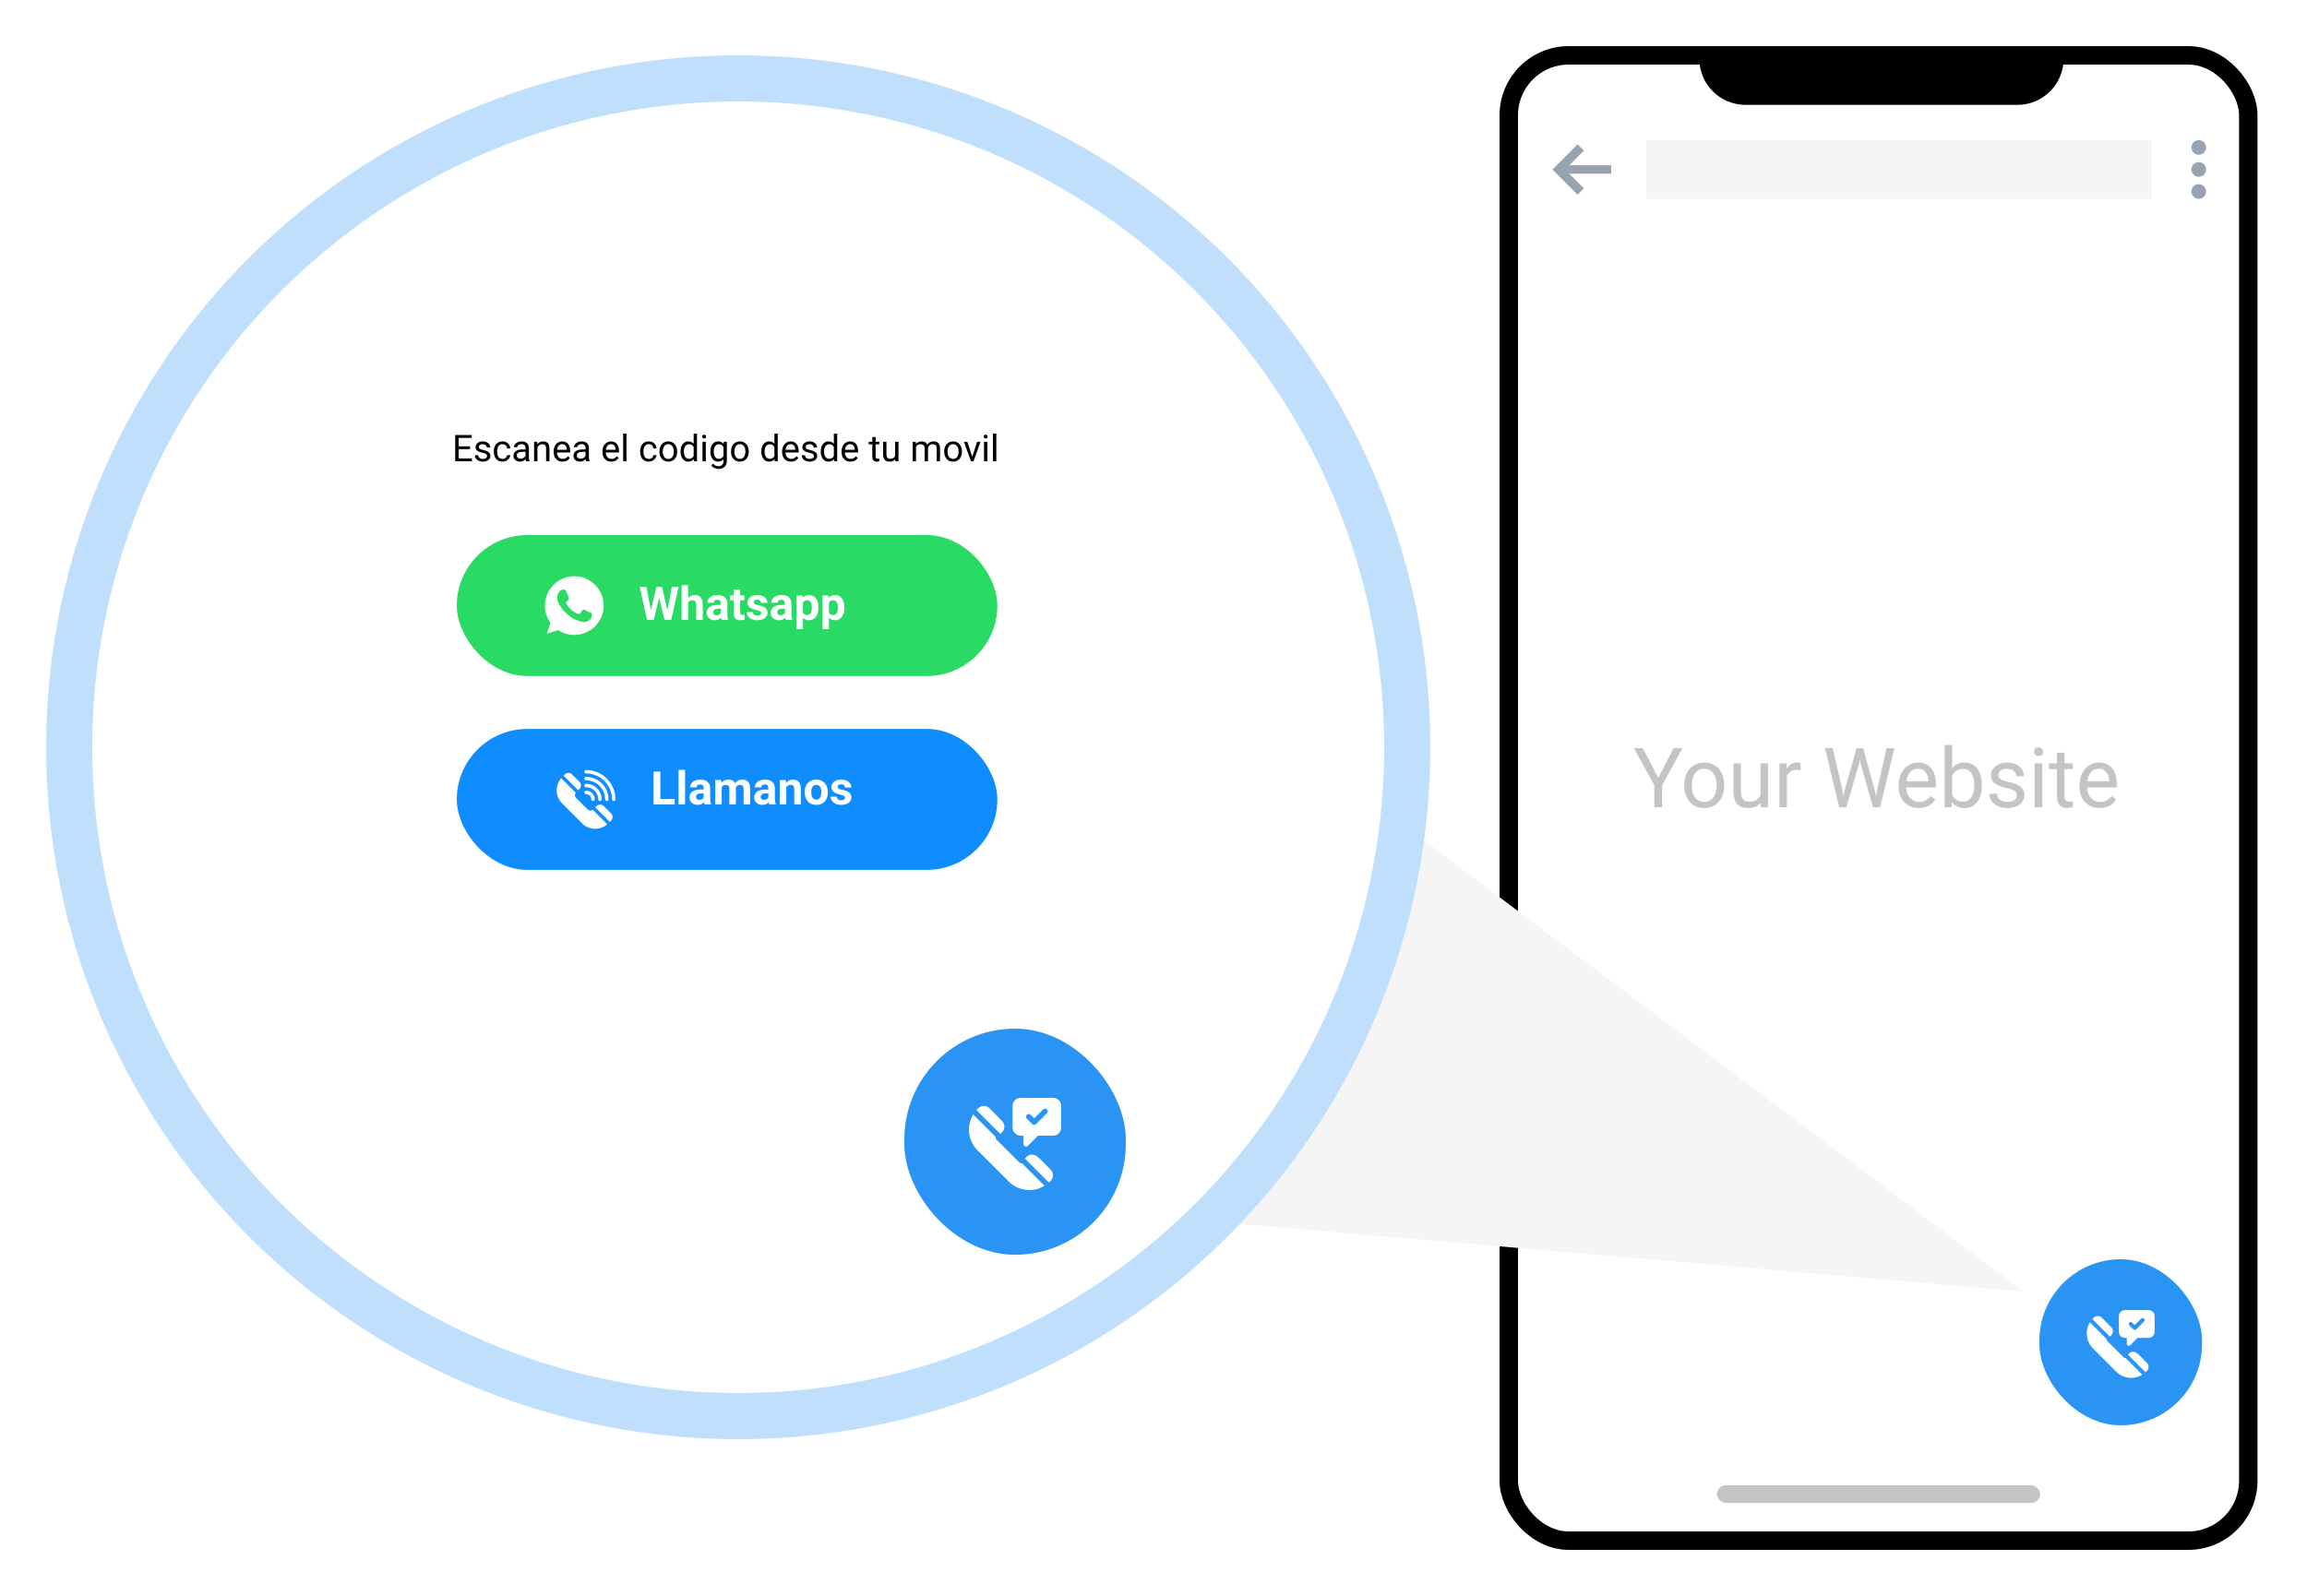 <svg width="500" height="346" viewBox="0 0 500 346" fill="none" xmlns="http://www.w3.org/2000/svg">
<g filter="url(#filter0_d)">
<rect x="327" y="8" width="160.273" height="322" rx="13" fill="white" stroke="black" stroke-width="4"/>
<path d="M359.388 164.628L362.728 158.203H364.644L360.231 166.228V171H358.544V166.228L354.132 158.203H356.065L359.388 164.628ZM365.03 166.157C365.03 165.226 365.212 164.388 365.575 163.644C365.944 162.899 366.454 162.325 367.104 161.921C367.761 161.517 368.508 161.314 369.346 161.314C370.641 161.314 371.687 161.763 372.483 162.659C373.286 163.556 373.688 164.748 373.688 166.236V166.351C373.688 167.276 373.509 168.108 373.151 168.847C372.8 169.579 372.293 170.15 371.631 170.561C370.975 170.971 370.219 171.176 369.363 171.176C368.074 171.176 367.028 170.728 366.226 169.831C365.429 168.935 365.03 167.748 365.03 166.271V166.157ZM366.665 166.351C366.665 167.405 366.908 168.252 367.395 168.891C367.887 169.529 368.543 169.849 369.363 169.849C370.189 169.849 370.846 169.526 371.332 168.882C371.818 168.231 372.062 167.323 372.062 166.157C372.062 165.114 371.812 164.271 371.314 163.626C370.822 162.976 370.166 162.65 369.346 162.65C368.543 162.65 367.896 162.97 367.403 163.608C366.911 164.247 366.665 165.161 366.665 166.351ZM381.598 170.06C380.965 170.804 380.036 171.176 378.812 171.176C377.798 171.176 377.024 170.883 376.491 170.297C375.964 169.705 375.697 168.832 375.691 167.678V161.49H377.317V167.634C377.317 169.075 377.903 169.796 379.075 169.796C380.317 169.796 381.144 169.333 381.554 168.407V161.49H383.18V171H381.633L381.598 170.06ZM390.255 162.949C390.009 162.908 389.742 162.888 389.455 162.888C388.389 162.888 387.665 163.342 387.284 164.25V171H385.658V161.49H387.24L387.267 162.589C387.8 161.739 388.556 161.314 389.534 161.314C389.851 161.314 390.091 161.355 390.255 161.438V162.949ZM399.237 166.966L399.483 168.653L399.844 167.133L402.375 158.203H403.799L406.269 167.133L406.62 168.68L406.893 166.957L408.879 158.203H410.575L407.473 171H405.935L403.298 161.675L403.096 160.699L402.894 161.675L400.16 171H398.622L395.528 158.203H397.216L399.237 166.966ZM415.866 171.176C414.577 171.176 413.528 170.754 412.72 169.91C411.911 169.061 411.507 167.927 411.507 166.509V166.21C411.507 165.267 411.686 164.426 412.043 163.688C412.406 162.943 412.91 162.363 413.555 161.947C414.205 161.525 414.908 161.314 415.664 161.314C416.9 161.314 417.861 161.722 418.547 162.536C419.232 163.351 419.575 164.517 419.575 166.034V166.711H413.133C413.156 167.648 413.429 168.407 413.95 168.987C414.478 169.562 415.146 169.849 415.954 169.849C416.528 169.849 417.015 169.731 417.413 169.497C417.812 169.263 418.16 168.952 418.459 168.565L419.452 169.339C418.655 170.563 417.46 171.176 415.866 171.176ZM415.664 162.65C415.008 162.65 414.457 162.891 414.012 163.371C413.566 163.846 413.291 164.514 413.186 165.375H417.949V165.252C417.902 164.426 417.68 163.787 417.281 163.336C416.883 162.879 416.344 162.65 415.664 162.65ZM429.516 166.351C429.516 167.804 429.182 168.973 428.514 169.857C427.846 170.736 426.949 171.176 425.824 171.176C424.623 171.176 423.694 170.751 423.038 169.901L422.959 171H421.465V157.5H423.091V162.536C423.747 161.722 424.652 161.314 425.807 161.314C426.961 161.314 427.866 161.751 428.522 162.624C429.185 163.497 429.516 164.692 429.516 166.21V166.351ZM427.89 166.166C427.89 165.059 427.676 164.203 427.248 163.6C426.82 162.996 426.205 162.694 425.402 162.694C424.33 162.694 423.56 163.192 423.091 164.188V168.302C423.589 169.298 424.365 169.796 425.42 169.796C426.199 169.796 426.806 169.494 427.239 168.891C427.673 168.287 427.89 167.379 427.89 166.166ZM437.109 168.478C437.109 168.038 436.942 167.698 436.608 167.458C436.28 167.212 435.703 167.001 434.877 166.825C434.057 166.649 433.403 166.438 432.917 166.192C432.437 165.946 432.079 165.653 431.845 165.313C431.616 164.974 431.502 164.569 431.502 164.101C431.502 163.321 431.83 162.662 432.486 162.123C433.148 161.584 433.992 161.314 435.018 161.314C436.096 161.314 436.969 161.593 437.637 162.149C438.311 162.706 438.647 163.418 438.647 164.285H437.013C437.013 163.84 436.822 163.456 436.441 163.134C436.066 162.812 435.592 162.65 435.018 162.65C434.426 162.65 433.963 162.779 433.629 163.037C433.295 163.295 433.128 163.632 433.128 164.048C433.128 164.44 433.283 164.736 433.594 164.936C433.904 165.135 434.464 165.325 435.272 165.507C436.087 165.688 436.746 165.905 437.25 166.157C437.754 166.409 438.126 166.714 438.366 167.071C438.612 167.423 438.735 167.854 438.735 168.363C438.735 169.213 438.396 169.896 437.716 170.411C437.036 170.921 436.154 171.176 435.07 171.176C434.309 171.176 433.635 171.041 433.049 170.771C432.463 170.502 432.003 170.127 431.669 169.646C431.341 169.16 431.177 168.636 431.177 168.073H432.803C432.832 168.618 433.049 169.052 433.453 169.374C433.863 169.69 434.402 169.849 435.07 169.849C435.686 169.849 436.178 169.726 436.547 169.479C436.922 169.228 437.109 168.894 437.109 168.478ZM442.62 171H440.994V161.49H442.62V171ZM440.862 158.968C440.862 158.704 440.941 158.481 441.1 158.3C441.264 158.118 441.504 158.027 441.82 158.027C442.137 158.027 442.377 158.118 442.541 158.3C442.705 158.481 442.787 158.704 442.787 158.968C442.787 159.231 442.705 159.451 442.541 159.627C442.377 159.803 442.137 159.891 441.82 159.891C441.504 159.891 441.264 159.803 441.1 159.627C440.941 159.451 440.862 159.231 440.862 158.968ZM447.437 159.188V161.49H449.212V162.747H447.437V168.645C447.437 169.025 447.516 169.312 447.674 169.506C447.832 169.693 448.102 169.787 448.482 169.787C448.67 169.787 448.928 169.752 449.256 169.682V171C448.828 171.117 448.412 171.176 448.008 171.176C447.281 171.176 446.733 170.956 446.364 170.517C445.995 170.077 445.811 169.453 445.811 168.645V162.747H444.079V161.49H445.811V159.188H447.437ZM455.065 171.176C453.776 171.176 452.728 170.754 451.919 169.91C451.11 169.061 450.706 167.927 450.706 166.509V166.21C450.706 165.267 450.885 164.426 451.242 163.688C451.605 162.943 452.109 162.363 452.754 161.947C453.404 161.525 454.107 161.314 454.863 161.314C456.1 161.314 457.061 161.722 457.746 162.536C458.432 163.351 458.774 164.517 458.774 166.034V166.711H452.332C452.355 167.648 452.628 168.407 453.149 168.987C453.677 169.562 454.345 169.849 455.153 169.849C455.728 169.849 456.214 169.731 456.612 169.497C457.011 169.263 457.359 168.952 457.658 168.565L458.651 169.339C457.854 170.563 456.659 171.176 455.065 171.176ZM454.863 162.65C454.207 162.65 453.656 162.891 453.211 163.371C452.766 163.846 452.49 164.514 452.385 165.375H457.148V165.252C457.102 164.426 456.879 163.787 456.48 163.336C456.082 162.879 455.543 162.65 454.863 162.65Z" fill="#C4C4C4"/>
<rect x="372.117" y="317.992" width="70.039" height="3.82" rx="1.91" fill="#C4C4C4"/>
<path d="M368.297 6H447.25V8.734C447.25 14.257 442.773 18.734 437.25 18.734H378.297C372.774 18.734 368.297 14.257 368.297 8.734V6Z" fill="black"/>
<g clip-path="url(#clip0)">
<path d="M477.665 26.841C478.286 27.463 478.286 28.471 477.665 29.092C477.043 29.714 476.035 29.714 475.413 29.092C474.792 28.471 474.792 27.463 475.413 26.841C476.035 26.22 477.043 26.22 477.665 26.841Z" fill="#97A3AF"/>
<path d="M477.665 31.617C478.286 32.238 478.286 33.246 477.665 33.868C477.043 34.489 476.035 34.489 475.413 33.868C474.792 33.246 474.792 32.238 475.413 31.617C476.035 30.995 477.043 30.995 477.665 31.617" fill="#97A3AF"/>
<path d="M477.665 36.392C478.286 37.014 478.286 38.022 477.665 38.643C477.043 39.265 476.035 39.265 475.413 38.643C474.792 38.022 474.792 37.014 475.413 36.392C476.035 35.77 477.043 35.77 477.665 36.392" fill="#97A3AF"/>
</g>
<rect x="356.836" y="26.375" width="109.516" height="12.734" fill="#F5F5F5"/>
<g clip-path="url(#clip1)">
<path d="M349.195 31.833H340.099L343.283 28.649L341.919 27.285L336.461 32.742L341.919 38.2L343.283 36.835L340.099 33.652H349.195V31.833Z" fill="#97A3AF"/>
</g>
</g>
<g filter="url(#filter1_d)">
<path d="M289.407 163.711L438.553 276.001L123.229 248.788L289.407 163.711Z" fill="#F5F5F5"/>
<circle cx="160" cy="158" r="150" fill="white"/>
<circle cx="160" cy="158" r="145" stroke="#2A94F4" stroke-opacity="0.3" stroke-width="10"/>
<g filter="url(#filter2_d)">
<rect x="196" y="217" width="48" height="49.021" rx="24" fill="#2A94F4"/>
<path d="M228.242 232H221.211C220.242 232 219.453 232.789 219.453 233.758V238.445C219.453 239.415 220.242 240.203 221.211 240.203H221.797V241.961C221.797 242.483 222.431 242.742 222.797 242.375L224.969 240.203H228.242C229.211 240.203 230 239.415 230 238.445V233.758C230 232.789 229.211 232 228.242 232ZM226.899 235.344L224.555 237.688C224.326 237.917 223.955 237.917 223.726 237.688L222.554 236.516C222.326 236.287 222.326 235.916 222.554 235.687C222.783 235.458 223.154 235.458 223.383 235.687L224.141 236.445L226.07 234.515C226.299 234.287 226.67 234.287 226.899 234.515C227.128 234.744 227.128 235.115 226.899 235.344Z" fill="white"/>
<path d="M221.475 246.162C221.285 246.207 221.077 246.161 220.927 246.011L215.956 241.039C215.808 240.891 215.761 240.684 215.806 240.493L210.917 235.605C209.444 238.042 209.74 241.258 211.842 243.36L218.626 250.144C220.653 252.171 223.812 252.627 226.38 251.067L221.475 246.162Z" fill="white"/>
<path d="M217.194 237.04C217.172 237.015 216.905 236.725 214.461 234.276C213.777 233.593 212.703 233.534 211.842 234.395C211.76 234.477 211.704 234.573 211.628 234.658L216.761 239.791L216.979 239.67C217.852 239.02 217.911 237.755 217.194 237.04Z" fill="white"/>
<path d="M227.701 247.544L225.231 245.077C224.291 244.136 223.026 243.996 222.253 245.057L222.173 245.203L227.327 250.357C227.417 250.276 227.52 250.213 227.607 250.126C228.461 249.266 228.355 248.198 227.701 247.544Z" fill="white"/>
</g>
<rect x="442" y="269" width="35.25" height="36" rx="17.625" fill="#2A94F4"/>
<g clip-path="url(#clip2)">
<path d="M465.678 280.016H460.514C459.802 280.016 459.223 280.595 459.223 281.307V284.749C459.223 285.461 459.802 286.04 460.514 286.04H460.945V287.331C460.945 287.714 461.41 287.904 461.679 287.635L463.274 286.04H465.678C466.39 286.04 466.969 285.461 466.969 284.749V281.307C466.969 280.595 466.39 280.016 465.678 280.016ZM464.691 282.471L462.97 284.193C462.802 284.361 462.53 284.361 462.362 284.193L461.501 283.332C461.333 283.164 461.333 282.892 461.501 282.723C461.669 282.555 461.941 282.555 462.109 282.723L462.666 283.28L464.083 281.863C464.251 281.695 464.523 281.695 464.691 281.863C464.859 282.031 464.859 282.303 464.691 282.471Z" fill="white"/>
<path d="M460.708 290.416C460.568 290.449 460.416 290.415 460.306 290.305L456.655 286.654C456.546 286.545 456.512 286.393 456.545 286.253L452.955 282.663C451.873 284.453 452.09 286.814 453.634 288.358L458.616 293.34C460.104 294.829 462.424 295.163 464.31 294.018L460.708 290.416Z" fill="white"/>
<path d="M457.564 283.717C457.548 283.699 457.352 283.486 455.557 281.687C455.055 281.186 454.267 281.142 453.634 281.775C453.574 281.835 453.533 281.905 453.477 281.968L457.246 285.737L457.406 285.649C458.048 285.171 458.091 284.242 457.564 283.717Z" fill="white"/>
<path d="M465.28 291.431L463.466 289.619C462.776 288.928 461.847 288.825 461.279 289.605L461.22 289.712L465.006 293.497C465.072 293.437 465.148 293.391 465.211 293.327C465.839 292.696 465.761 291.911 465.28 291.431Z" fill="white"/>
</g>
<g filter="url(#filter3_d)">
<path d="M202.432 218.695L210.735 196.785L185.412 202.592L202.432 218.695Z" fill="white"/>
<rect x="74" y="64" width="168" height="139" rx="15" fill="white"/>
<path d="M101.875 89.371H99.41V91.387H102.273V92H98.66V86.312H102.234V86.93H99.41V88.758H101.875V89.371ZM105.555 90.879C105.555 90.684 105.48 90.533 105.332 90.426C105.186 90.316 104.93 90.223 104.562 90.144C104.198 90.066 103.908 89.973 103.691 89.863C103.478 89.754 103.319 89.624 103.215 89.473C103.113 89.322 103.062 89.142 103.062 88.934C103.062 88.587 103.208 88.294 103.5 88.055C103.794 87.815 104.169 87.695 104.625 87.695C105.104 87.695 105.492 87.819 105.789 88.066C106.089 88.314 106.238 88.63 106.238 89.016H105.512C105.512 88.818 105.427 88.647 105.258 88.504C105.091 88.361 104.88 88.289 104.625 88.289C104.362 88.289 104.156 88.346 104.008 88.461C103.859 88.576 103.785 88.725 103.785 88.91C103.785 89.085 103.854 89.216 103.992 89.305C104.13 89.393 104.379 89.478 104.738 89.559C105.1 89.639 105.393 89.736 105.617 89.848C105.841 89.96 106.007 90.095 106.113 90.254C106.223 90.41 106.277 90.602 106.277 90.828C106.277 91.206 106.126 91.509 105.824 91.738C105.522 91.965 105.13 92.078 104.648 92.078C104.31 92.078 104.01 92.018 103.75 91.898C103.49 91.779 103.285 91.612 103.137 91.398C102.991 91.182 102.918 90.949 102.918 90.699H103.641C103.654 90.941 103.75 91.134 103.93 91.277C104.112 91.418 104.352 91.488 104.648 91.488C104.922 91.488 105.141 91.434 105.305 91.324C105.471 91.212 105.555 91.064 105.555 90.879ZM108.914 91.488C109.172 91.488 109.397 91.41 109.59 91.254C109.783 91.098 109.889 90.902 109.91 90.668H110.594C110.581 90.91 110.497 91.141 110.344 91.359C110.19 91.578 109.984 91.753 109.727 91.883C109.471 92.013 109.201 92.078 108.914 92.078C108.339 92.078 107.88 91.887 107.539 91.504C107.201 91.118 107.031 90.592 107.031 89.926V89.805C107.031 89.393 107.107 89.027 107.258 88.707C107.409 88.387 107.625 88.138 107.906 87.961C108.19 87.784 108.525 87.695 108.91 87.695C109.384 87.695 109.777 87.837 110.09 88.121C110.405 88.405 110.573 88.773 110.594 89.227H109.91C109.889 88.953 109.785 88.729 109.598 88.555C109.413 88.378 109.184 88.289 108.91 88.289C108.543 88.289 108.258 88.422 108.055 88.688C107.854 88.951 107.754 89.332 107.754 89.832V89.969C107.754 90.456 107.854 90.831 108.055 91.094C108.255 91.357 108.542 91.488 108.914 91.488ZM114.016 92C113.974 91.917 113.94 91.768 113.914 91.555C113.578 91.904 113.177 92.078 112.711 92.078C112.294 92.078 111.952 91.961 111.684 91.727C111.418 91.49 111.285 91.19 111.285 90.828C111.285 90.388 111.452 90.047 111.785 89.805C112.121 89.56 112.592 89.438 113.199 89.438H113.902V89.106C113.902 88.853 113.827 88.652 113.676 88.504C113.525 88.353 113.302 88.277 113.008 88.277C112.75 88.277 112.534 88.342 112.359 88.473C112.185 88.603 112.098 88.76 112.098 88.945H111.371C111.371 88.734 111.445 88.531 111.594 88.336C111.745 88.138 111.948 87.982 112.203 87.867C112.461 87.753 112.743 87.695 113.051 87.695C113.538 87.695 113.919 87.818 114.195 88.062C114.471 88.305 114.615 88.639 114.625 89.066V91.012C114.625 91.4 114.674 91.708 114.773 91.938V92H114.016ZM112.816 91.449C113.043 91.449 113.258 91.391 113.461 91.273C113.664 91.156 113.811 91.004 113.902 90.816V89.949H113.336C112.451 89.949 112.008 90.208 112.008 90.727C112.008 90.953 112.083 91.13 112.234 91.258C112.385 91.385 112.579 91.449 112.816 91.449ZM116.441 87.773L116.465 88.305C116.788 87.898 117.21 87.695 117.73 87.695C118.624 87.695 119.074 88.199 119.082 89.207V92H118.359V89.203C118.357 88.898 118.286 88.673 118.148 88.527C118.013 88.382 117.801 88.309 117.512 88.309C117.277 88.309 117.072 88.371 116.895 88.496C116.717 88.621 116.579 88.785 116.48 88.988V92H115.758V87.773H116.441ZM121.926 92.078C121.353 92.078 120.887 91.891 120.527 91.516C120.168 91.138 119.988 90.634 119.988 90.004V89.871C119.988 89.452 120.068 89.078 120.227 88.75C120.388 88.419 120.612 88.162 120.898 87.977C121.188 87.789 121.5 87.695 121.836 87.695C122.385 87.695 122.812 87.876 123.117 88.238C123.422 88.6 123.574 89.118 123.574 89.793V90.094H120.711C120.721 90.51 120.842 90.848 121.074 91.106C121.309 91.361 121.605 91.488 121.965 91.488C122.22 91.488 122.436 91.436 122.613 91.332C122.79 91.228 122.945 91.09 123.078 90.918L123.52 91.262C123.165 91.806 122.634 92.078 121.926 92.078ZM121.836 88.289C121.544 88.289 121.299 88.396 121.102 88.609C120.904 88.82 120.781 89.117 120.734 89.5H122.852V89.445C122.831 89.078 122.732 88.794 122.555 88.594C122.378 88.391 122.138 88.289 121.836 88.289ZM127.023 92C126.982 91.917 126.948 91.768 126.922 91.555C126.586 91.904 126.185 92.078 125.719 92.078C125.302 92.078 124.96 91.961 124.691 91.727C124.426 91.49 124.293 91.19 124.293 90.828C124.293 90.388 124.46 90.047 124.793 89.805C125.129 89.56 125.6 89.438 126.207 89.438H126.91V89.106C126.91 88.853 126.835 88.652 126.684 88.504C126.533 88.353 126.31 88.277 126.016 88.277C125.758 88.277 125.542 88.342 125.367 88.473C125.193 88.603 125.105 88.76 125.105 88.945H124.379C124.379 88.734 124.453 88.531 124.602 88.336C124.753 88.138 124.956 87.982 125.211 87.867C125.469 87.753 125.751 87.695 126.059 87.695C126.546 87.695 126.927 87.818 127.203 88.062C127.479 88.305 127.622 88.639 127.633 89.066V91.012C127.633 91.4 127.682 91.708 127.781 91.938V92H127.023ZM125.824 91.449C126.051 91.449 126.266 91.391 126.469 91.273C126.672 91.156 126.819 91.004 126.91 90.816V89.949H126.344C125.458 89.949 125.016 90.208 125.016 90.727C125.016 90.953 125.091 91.13 125.242 91.258C125.393 91.385 125.587 91.449 125.824 91.449ZM132.504 92.078C131.931 92.078 131.465 91.891 131.105 91.516C130.746 91.138 130.566 90.634 130.566 90.004V89.871C130.566 89.452 130.646 89.078 130.805 88.75C130.966 88.419 131.19 88.162 131.477 87.977C131.766 87.789 132.078 87.695 132.414 87.695C132.964 87.695 133.391 87.876 133.695 88.238C134 88.6 134.152 89.118 134.152 89.793V90.094H131.289C131.299 90.51 131.421 90.848 131.652 91.106C131.887 91.361 132.184 91.488 132.543 91.488C132.798 91.488 133.014 91.436 133.191 91.332C133.368 91.228 133.523 91.09 133.656 90.918L134.098 91.262C133.743 91.806 133.212 92.078 132.504 92.078ZM132.414 88.289C132.122 88.289 131.878 88.396 131.68 88.609C131.482 88.82 131.359 89.117 131.312 89.5H133.43V89.445C133.409 89.078 133.31 88.794 133.133 88.594C132.956 88.391 132.716 88.289 132.414 88.289ZM135.777 92H135.055V86H135.777V92ZM140.617 91.488C140.875 91.488 141.1 91.41 141.293 91.254C141.486 91.098 141.592 90.902 141.613 90.668H142.297C142.284 90.91 142.201 91.141 142.047 91.359C141.893 91.578 141.688 91.753 141.43 91.883C141.174 92.013 140.904 92.078 140.617 92.078C140.042 92.078 139.583 91.887 139.242 91.504C138.904 91.118 138.734 90.592 138.734 89.926V89.805C138.734 89.393 138.81 89.027 138.961 88.707C139.112 88.387 139.328 88.138 139.609 87.961C139.893 87.784 140.228 87.695 140.613 87.695C141.087 87.695 141.48 87.837 141.793 88.121C142.108 88.405 142.276 88.773 142.297 89.227H141.613C141.592 88.953 141.488 88.729 141.301 88.555C141.116 88.378 140.887 88.289 140.613 88.289C140.246 88.289 139.961 88.422 139.758 88.688C139.557 88.951 139.457 89.332 139.457 89.832V89.969C139.457 90.456 139.557 90.831 139.758 91.094C139.958 91.357 140.245 91.488 140.617 91.488ZM142.918 89.848C142.918 89.434 142.999 89.061 143.16 88.731C143.324 88.4 143.551 88.144 143.84 87.965C144.132 87.785 144.464 87.695 144.836 87.695C145.411 87.695 145.876 87.894 146.23 88.293C146.587 88.691 146.766 89.221 146.766 89.883V89.934C146.766 90.345 146.686 90.715 146.527 91.043C146.371 91.368 146.146 91.622 145.852 91.805C145.56 91.987 145.224 92.078 144.844 92.078C144.271 92.078 143.806 91.879 143.449 91.481C143.095 91.082 142.918 90.555 142.918 89.898V89.848ZM143.645 89.934C143.645 90.402 143.753 90.779 143.969 91.062C144.188 91.346 144.479 91.488 144.844 91.488C145.211 91.488 145.503 91.345 145.719 91.059C145.935 90.769 146.043 90.366 146.043 89.848C146.043 89.384 145.932 89.009 145.711 88.723C145.492 88.434 145.201 88.289 144.836 88.289C144.479 88.289 144.191 88.431 143.973 88.715C143.754 88.999 143.645 89.405 143.645 89.934ZM147.496 89.852C147.496 89.203 147.65 88.682 147.957 88.289C148.264 87.893 148.667 87.695 149.164 87.695C149.659 87.695 150.051 87.865 150.34 88.203V86H151.062V92H150.398L150.363 91.547C150.074 91.901 149.672 92.078 149.156 92.078C148.667 92.078 148.267 91.878 147.957 91.477C147.65 91.076 147.496 90.552 147.496 89.906V89.852ZM148.219 89.934C148.219 90.413 148.318 90.788 148.516 91.059C148.714 91.329 148.987 91.465 149.336 91.465C149.794 91.465 150.129 91.259 150.34 90.848V88.906C150.124 88.508 149.792 88.309 149.344 88.309C148.99 88.309 148.714 88.445 148.516 88.719C148.318 88.992 148.219 89.397 148.219 89.934ZM152.973 92H152.25V87.773H152.973V92ZM152.191 86.652C152.191 86.535 152.227 86.436 152.297 86.356C152.37 86.275 152.477 86.234 152.617 86.234C152.758 86.234 152.865 86.275 152.938 86.356C153.01 86.436 153.047 86.535 153.047 86.652C153.047 86.769 153.01 86.867 152.938 86.945C152.865 87.023 152.758 87.062 152.617 87.062C152.477 87.062 152.37 87.023 152.297 86.945C152.227 86.867 152.191 86.769 152.191 86.652ZM153.961 89.852C153.961 89.193 154.113 88.669 154.418 88.281C154.723 87.891 155.126 87.695 155.629 87.695C156.145 87.695 156.547 87.878 156.836 88.242L156.871 87.773H157.531V91.898C157.531 92.445 157.368 92.876 157.043 93.191C156.72 93.507 156.285 93.664 155.738 93.664C155.434 93.664 155.135 93.599 154.844 93.469C154.552 93.338 154.329 93.16 154.176 92.934L154.551 92.5C154.861 92.883 155.24 93.074 155.688 93.074C156.039 93.074 156.312 92.975 156.508 92.777C156.706 92.579 156.805 92.301 156.805 91.941V91.578C156.516 91.912 156.121 92.078 155.621 92.078C155.126 92.078 154.725 91.879 154.418 91.481C154.113 91.082 153.961 90.539 153.961 89.852ZM154.688 89.934C154.688 90.41 154.785 90.785 154.98 91.059C155.176 91.329 155.449 91.465 155.801 91.465C156.257 91.465 156.591 91.258 156.805 90.844V88.914C156.583 88.51 156.251 88.309 155.809 88.309C155.457 88.309 155.182 88.445 154.984 88.719C154.786 88.992 154.688 89.397 154.688 89.934ZM158.434 89.848C158.434 89.434 158.514 89.061 158.676 88.731C158.84 88.4 159.066 88.144 159.355 87.965C159.647 87.785 159.979 87.695 160.352 87.695C160.927 87.695 161.392 87.894 161.746 88.293C162.103 88.691 162.281 89.221 162.281 89.883V89.934C162.281 90.345 162.202 90.715 162.043 91.043C161.887 91.368 161.661 91.622 161.367 91.805C161.076 91.987 160.74 92.078 160.359 92.078C159.786 92.078 159.322 91.879 158.965 91.481C158.611 91.082 158.434 90.555 158.434 89.898V89.848ZM159.16 89.934C159.16 90.402 159.268 90.779 159.484 91.062C159.703 91.346 159.995 91.488 160.359 91.488C160.727 91.488 161.018 91.345 161.234 91.059C161.451 90.769 161.559 90.366 161.559 89.848C161.559 89.384 161.448 89.009 161.227 88.723C161.008 88.434 160.716 88.289 160.352 88.289C159.995 88.289 159.707 88.431 159.488 88.715C159.27 88.999 159.16 89.405 159.16 89.934ZM164.996 89.852C164.996 89.203 165.15 88.682 165.457 88.289C165.764 87.893 166.167 87.695 166.664 87.695C167.159 87.695 167.551 87.865 167.84 88.203V86H168.562V92H167.898L167.863 91.547C167.574 91.901 167.172 92.078 166.656 92.078C166.167 92.078 165.767 91.878 165.457 91.477C165.15 91.076 164.996 90.552 164.996 89.906V89.852ZM165.719 89.934C165.719 90.413 165.818 90.788 166.016 91.059C166.214 91.329 166.487 91.465 166.836 91.465C167.294 91.465 167.629 91.259 167.84 90.848V88.906C167.624 88.508 167.292 88.309 166.844 88.309C166.49 88.309 166.214 88.445 166.016 88.719C165.818 88.992 165.719 89.397 165.719 89.934ZM171.441 92.078C170.868 92.078 170.402 91.891 170.043 91.516C169.684 91.138 169.504 90.634 169.504 90.004V89.871C169.504 89.452 169.583 89.078 169.742 88.75C169.904 88.419 170.128 88.162 170.414 87.977C170.703 87.789 171.016 87.695 171.352 87.695C171.901 87.695 172.328 87.876 172.633 88.238C172.938 88.6 173.09 89.118 173.09 89.793V90.094H170.227C170.237 90.51 170.358 90.848 170.59 91.106C170.824 91.361 171.121 91.488 171.48 91.488C171.736 91.488 171.952 91.436 172.129 91.332C172.306 91.228 172.461 91.09 172.594 90.918L173.035 91.262C172.681 91.806 172.15 92.078 171.441 92.078ZM171.352 88.289C171.06 88.289 170.815 88.396 170.617 88.609C170.419 88.82 170.297 89.117 170.25 89.5H172.367V89.445C172.346 89.078 172.247 88.794 172.07 88.594C171.893 88.391 171.654 88.289 171.352 88.289ZM176.391 90.879C176.391 90.684 176.316 90.533 176.168 90.426C176.022 90.316 175.766 90.223 175.398 90.144C175.034 90.066 174.743 89.973 174.527 89.863C174.314 89.754 174.155 89.624 174.051 89.473C173.949 89.322 173.898 89.142 173.898 88.934C173.898 88.587 174.044 88.294 174.336 88.055C174.63 87.815 175.005 87.695 175.461 87.695C175.94 87.695 176.328 87.819 176.625 88.066C176.924 88.314 177.074 88.63 177.074 89.016H176.348C176.348 88.818 176.263 88.647 176.094 88.504C175.927 88.361 175.716 88.289 175.461 88.289C175.198 88.289 174.992 88.346 174.844 88.461C174.695 88.576 174.621 88.725 174.621 88.91C174.621 89.085 174.69 89.216 174.828 89.305C174.966 89.393 175.215 89.478 175.574 89.559C175.936 89.639 176.229 89.736 176.453 89.848C176.677 89.96 176.842 90.095 176.949 90.254C177.059 90.41 177.113 90.602 177.113 90.828C177.113 91.206 176.962 91.509 176.66 91.738C176.358 91.965 175.966 92.078 175.484 92.078C175.146 92.078 174.846 92.018 174.586 91.898C174.326 91.779 174.121 91.612 173.973 91.398C173.827 91.182 173.754 90.949 173.754 90.699H174.477C174.49 90.941 174.586 91.134 174.766 91.277C174.948 91.418 175.188 91.488 175.484 91.488C175.758 91.488 175.977 91.434 176.141 91.324C176.307 91.212 176.391 91.064 176.391 90.879ZM177.879 89.852C177.879 89.203 178.033 88.682 178.34 88.289C178.647 87.893 179.049 87.695 179.547 87.695C180.042 87.695 180.434 87.865 180.723 88.203V86H181.445V92H180.781L180.746 91.547C180.457 91.901 180.055 92.078 179.539 92.078C179.049 92.078 178.65 91.878 178.34 91.477C178.033 91.076 177.879 90.552 177.879 89.906V89.852ZM178.602 89.934C178.602 90.413 178.701 90.788 178.898 91.059C179.096 91.329 179.37 91.465 179.719 91.465C180.177 91.465 180.512 91.259 180.723 90.848V88.906C180.507 88.508 180.174 88.309 179.727 88.309C179.372 88.309 179.096 88.445 178.898 88.719C178.701 88.992 178.602 89.397 178.602 89.934ZM184.324 92.078C183.751 92.078 183.285 91.891 182.926 91.516C182.566 91.138 182.387 90.634 182.387 90.004V89.871C182.387 89.452 182.466 89.078 182.625 88.75C182.786 88.419 183.01 88.162 183.297 87.977C183.586 87.789 183.898 87.695 184.234 87.695C184.784 87.695 185.211 87.876 185.516 88.238C185.82 88.6 185.973 89.118 185.973 89.793V90.094H183.109C183.12 90.51 183.241 90.848 183.473 91.106C183.707 91.361 184.004 91.488 184.363 91.488C184.618 91.488 184.835 91.436 185.012 91.332C185.189 91.228 185.344 91.09 185.477 90.918L185.918 91.262C185.564 91.806 185.033 92.078 184.324 92.078ZM184.234 88.289C183.943 88.289 183.698 88.396 183.5 88.609C183.302 88.82 183.18 89.117 183.133 89.5H185.25V89.445C185.229 89.078 185.13 88.794 184.953 88.594C184.776 88.391 184.536 88.289 184.234 88.289ZM189.777 86.75V87.773H190.566V88.332H189.777V90.953C189.777 91.122 189.812 91.25 189.883 91.336C189.953 91.419 190.073 91.461 190.242 91.461C190.326 91.461 190.44 91.445 190.586 91.414V92C190.396 92.052 190.211 92.078 190.031 92.078C189.708 92.078 189.465 91.981 189.301 91.785C189.137 91.59 189.055 91.312 189.055 90.953V88.332H188.285V87.773H189.055V86.75H189.777ZM194.023 91.582C193.742 91.913 193.329 92.078 192.785 92.078C192.335 92.078 191.991 91.948 191.754 91.688C191.52 91.424 191.401 91.037 191.398 90.523V87.773H192.121V90.504C192.121 91.144 192.382 91.465 192.902 91.465C193.454 91.465 193.822 91.259 194.004 90.848V87.773H194.727V92H194.039L194.023 91.582ZM198.492 87.773L198.512 88.242C198.822 87.878 199.24 87.695 199.766 87.695C200.357 87.695 200.759 87.922 200.973 88.375C201.113 88.172 201.296 88.008 201.52 87.883C201.746 87.758 202.013 87.695 202.32 87.695C203.247 87.695 203.719 88.186 203.734 89.168V92H203.012V89.211C203.012 88.909 202.943 88.684 202.805 88.535C202.667 88.384 202.435 88.309 202.109 88.309C201.841 88.309 201.618 88.389 201.441 88.551C201.264 88.71 201.161 88.924 201.133 89.195V92H200.406V89.231C200.406 88.616 200.105 88.309 199.504 88.309C199.03 88.309 198.706 88.51 198.531 88.914V92H197.809V87.773H198.492ZM204.637 89.848C204.637 89.434 204.717 89.061 204.879 88.731C205.043 88.4 205.27 88.144 205.559 87.965C205.85 87.785 206.182 87.695 206.555 87.695C207.13 87.695 207.595 87.894 207.949 88.293C208.306 88.691 208.484 89.221 208.484 89.883V89.934C208.484 90.345 208.405 90.715 208.246 91.043C208.09 91.368 207.865 91.622 207.57 91.805C207.279 91.987 206.943 92.078 206.562 92.078C205.99 92.078 205.525 91.879 205.168 91.481C204.814 91.082 204.637 90.555 204.637 89.898V89.848ZM205.363 89.934C205.363 90.402 205.471 90.779 205.688 91.062C205.906 91.346 206.198 91.488 206.562 91.488C206.93 91.488 207.221 91.345 207.438 91.059C207.654 90.769 207.762 90.366 207.762 89.848C207.762 89.384 207.651 89.009 207.43 88.723C207.211 88.434 206.919 88.289 206.555 88.289C206.198 88.289 205.91 88.431 205.691 88.715C205.473 88.999 205.363 89.405 205.363 89.934ZM210.723 91.019L211.77 87.773H212.508L210.992 92H210.441L208.91 87.773H209.648L210.723 91.019ZM213.988 92H213.266V87.773H213.988V92ZM213.207 86.652C213.207 86.535 213.242 86.436 213.312 86.356C213.385 86.275 213.492 86.234 213.633 86.234C213.773 86.234 213.88 86.275 213.953 86.356C214.026 86.436 214.062 86.535 214.062 86.652C214.062 86.769 214.026 86.867 213.953 86.945C213.88 87.023 213.773 87.062 213.633 87.062C213.492 87.062 213.385 87.023 213.312 86.945C213.242 86.867 213.207 86.769 213.207 86.652ZM215.934 92H215.211V86H215.934V92Z" fill="black"/>
<rect x="99" y="150.023" width="117.156" height="30.562" rx="15.281" fill="#0F8DFF"/>
<path d="M143.123 165.214H146.233V166.391H141.658V159.281H143.123V165.214ZM148.475 166.391H147.059V158.891H148.475V166.391ZM152.703 166.391C152.638 166.264 152.591 166.106 152.562 165.917C152.22 166.298 151.775 166.488 151.229 166.488C150.711 166.488 150.281 166.339 149.939 166.039C149.601 165.74 149.432 165.362 149.432 164.906C149.432 164.346 149.638 163.917 150.052 163.617C150.468 163.318 151.069 163.166 151.854 163.163H152.503V162.86C152.503 162.616 152.439 162.421 152.312 162.274C152.189 162.128 151.992 162.055 151.722 162.055C151.484 162.055 151.297 162.112 151.16 162.226C151.027 162.34 150.96 162.496 150.96 162.694H149.549C149.549 162.388 149.643 162.105 149.832 161.845C150.021 161.584 150.288 161.381 150.633 161.234C150.978 161.085 151.365 161.01 151.795 161.01C152.446 161.01 152.962 161.174 153.343 161.503C153.727 161.828 153.919 162.287 153.919 162.88V165.17C153.922 165.671 153.992 166.05 154.129 166.308V166.391H152.703ZM151.536 165.409C151.744 165.409 151.937 165.364 152.112 165.272C152.288 165.178 152.418 165.053 152.503 164.896V163.988H151.976C151.269 163.988 150.893 164.232 150.848 164.721L150.843 164.804C150.843 164.979 150.905 165.124 151.028 165.238C151.152 165.352 151.321 165.409 151.536 165.409ZM156.326 161.107L156.37 161.698C156.744 161.239 157.251 161.01 157.889 161.01C158.569 161.01 159.036 161.278 159.29 161.815C159.661 161.278 160.19 161.01 160.877 161.01C161.45 161.01 161.876 161.177 162.156 161.513C162.436 161.845 162.576 162.346 162.576 163.017V166.391H161.16V163.021C161.16 162.722 161.102 162.504 160.984 162.367C160.867 162.227 160.66 162.157 160.364 162.157C159.941 162.157 159.648 162.359 159.485 162.763L159.49 166.391H158.079V163.026C158.079 162.72 158.019 162.499 157.898 162.362C157.778 162.226 157.573 162.157 157.283 162.157C156.883 162.157 156.593 162.323 156.414 162.655V166.391H155.003V161.107H156.326ZM166.727 166.391C166.661 166.264 166.614 166.106 166.585 165.917C166.243 166.298 165.799 166.488 165.252 166.488C164.734 166.488 164.305 166.339 163.963 166.039C163.624 165.74 163.455 165.362 163.455 164.906C163.455 164.346 163.662 163.917 164.075 163.617C164.492 163.318 165.092 163.166 165.877 163.163H166.526V162.86C166.526 162.616 166.463 162.421 166.336 162.274C166.212 162.128 166.015 162.055 165.745 162.055C165.507 162.055 165.32 162.112 165.184 162.226C165.05 162.34 164.983 162.496 164.983 162.694H163.572C163.572 162.388 163.667 162.105 163.855 161.845C164.044 161.584 164.311 161.381 164.656 161.234C165.001 161.085 165.389 161.01 165.818 161.01C166.469 161.01 166.985 161.174 167.366 161.503C167.75 161.828 167.942 162.287 167.942 162.88V165.17C167.946 165.671 168.016 166.05 168.152 166.308V166.391H166.727ZM165.56 165.409C165.768 165.409 165.96 165.364 166.136 165.272C166.312 165.178 166.442 165.053 166.526 164.896V163.988H165.999C165.293 163.988 164.917 164.232 164.871 164.721L164.866 164.804C164.866 164.979 164.928 165.124 165.052 165.238C165.175 165.352 165.345 165.409 165.56 165.409ZM170.325 161.107L170.369 161.718C170.747 161.246 171.253 161.01 171.888 161.01C172.448 161.01 172.864 161.174 173.138 161.503C173.411 161.832 173.551 162.323 173.558 162.978V166.391H172.146V163.012C172.146 162.712 172.081 162.496 171.951 162.362C171.821 162.226 171.604 162.157 171.302 162.157C170.905 162.157 170.607 162.326 170.408 162.665V166.391H168.997V161.107H170.325ZM174.412 163.7C174.412 163.176 174.513 162.709 174.715 162.299C174.917 161.889 175.206 161.571 175.584 161.347C175.965 161.122 176.406 161.01 176.907 161.01C177.62 161.01 178.201 161.228 178.65 161.664C179.103 162.1 179.355 162.693 179.407 163.441L179.417 163.803C179.417 164.613 179.191 165.264 178.738 165.756C178.286 166.244 177.679 166.488 176.917 166.488C176.155 166.488 175.547 166.244 175.091 165.756C174.638 165.268 174.412 164.604 174.412 163.764V163.7ZM175.823 163.803C175.823 164.304 175.918 164.688 176.106 164.955C176.295 165.219 176.565 165.351 176.917 165.351C177.259 165.351 177.526 165.22 177.718 164.96C177.91 164.696 178.006 164.276 178.006 163.7C178.006 163.209 177.91 162.828 177.718 162.558C177.526 162.287 177.256 162.152 176.907 162.152C176.562 162.152 176.295 162.287 176.106 162.558C175.918 162.825 175.823 163.24 175.823 163.803ZM183.147 164.931C183.147 164.758 183.061 164.623 182.889 164.525C182.719 164.424 182.446 164.335 182.068 164.257C180.812 163.993 180.184 163.459 180.184 162.655C180.184 162.187 180.377 161.796 180.765 161.483C181.155 161.168 181.665 161.01 182.293 161.01C182.964 161.01 183.499 161.168 183.899 161.483C184.303 161.799 184.505 162.209 184.505 162.714H183.094C183.094 162.512 183.029 162.346 182.898 162.216C182.768 162.082 182.565 162.016 182.288 162.016C182.05 162.016 181.867 162.069 181.736 162.177C181.606 162.284 181.541 162.421 181.541 162.587C181.541 162.743 181.614 162.87 181.761 162.968C181.91 163.062 182.161 163.145 182.513 163.217C182.864 163.285 183.16 163.363 183.401 163.451C184.147 163.725 184.52 164.198 184.52 164.872C184.52 165.354 184.313 165.744 183.899 166.044C183.486 166.34 182.952 166.488 182.298 166.488C181.855 166.488 181.461 166.41 181.116 166.254C180.774 166.094 180.506 165.878 180.311 165.604C180.115 165.328 180.018 165.03 180.018 164.711H181.355C181.368 164.962 181.461 165.154 181.634 165.287C181.806 165.421 182.037 165.487 182.327 165.487C182.597 165.487 182.801 165.437 182.938 165.336C183.077 165.232 183.147 165.097 183.147 164.931Z" fill="white"/>
<g clip-path="url(#clip3)">
<path d="M128.464 167.538C128.128 167.799 127.651 167.777 127.345 167.471L124.853 164.979C124.547 164.673 124.524 164.188 124.785 163.859L121.629 160.696C120.256 162.278 120.331 164.68 121.831 166.18L126.143 170.493C127.672 172.022 130.102 172.037 131.628 170.694L128.464 167.538Z" fill="white"/>
<path d="M125.569 161.479L123.987 159.89C123.569 159.472 122.83 159.472 122.405 159.89L122.144 160.158L125.308 163.322L125.569 163.061C125.785 162.844 125.897 162.568 125.897 162.27C125.897 161.971 125.785 161.688 125.569 161.479Z" fill="white"/>
<path d="M132.434 168.336L130.844 166.754C130.426 166.329 129.688 166.329 129.262 166.754L129.001 167.016L132.165 170.179L132.434 169.918C132.642 169.709 132.754 169.426 132.754 169.127C132.754 168.829 132.642 168.545 132.434 168.336Z" fill="white"/>
<path d="M127.039 158.938C126.547 158.938 126.545 159.679 127.039 159.679C130.125 159.679 132.64 162.194 132.64 165.28C132.64 165.772 133.381 165.774 133.381 165.28C133.381 161.783 130.536 158.938 127.039 158.938Z" fill="white"/>
<path d="M127.039 160.43C126.547 160.43 126.545 161.171 127.039 161.171C129.302 161.171 131.148 163.017 131.148 165.28C131.148 165.771 131.889 165.773 131.889 165.28C131.889 162.605 129.713 160.43 127.039 160.43Z" fill="white"/>
<path d="M127.039 161.922C126.547 161.922 126.545 162.663 127.039 162.663C128.479 162.663 129.655 163.84 129.655 165.28C129.655 165.771 130.396 165.773 130.396 165.28C130.396 163.428 128.89 161.922 127.039 161.922Z" fill="white"/>
<path d="M127.039 163.415C126.547 163.415 126.545 164.161 127.039 164.161C127.656 164.161 128.158 164.663 128.158 165.28C128.158 165.772 128.904 165.774 128.904 165.28C128.904 164.251 128.067 163.415 127.039 163.415Z" fill="white"/>
</g>
<rect x="99" y="108" width="117.156" height="30.562" rx="15.281" fill="#29DA65"/>
<path d="M144.648 124.316L145.605 119.258H147.065L145.488 126.367H144.014L142.856 121.611L141.699 126.367H140.225L138.647 119.258H140.107L141.069 124.307L142.241 119.258H143.481L144.648 124.316ZM149.146 121.66C149.52 121.211 149.99 120.986 150.557 120.986C151.702 120.986 152.284 121.652 152.3 122.983V126.367H150.889V123.022C150.889 122.72 150.824 122.497 150.693 122.354C150.563 122.207 150.347 122.134 150.044 122.134C149.631 122.134 149.331 122.293 149.146 122.612V126.367H147.734V118.867H149.146V121.66ZM156.426 126.367C156.361 126.24 156.313 126.082 156.284 125.894C155.942 126.274 155.498 126.465 154.951 126.465C154.434 126.465 154.004 126.315 153.662 126.016C153.324 125.716 153.154 125.339 153.154 124.883C153.154 124.323 153.361 123.893 153.774 123.594C154.191 123.294 154.792 123.143 155.576 123.14H156.226V122.837C156.226 122.593 156.162 122.397 156.035 122.251C155.911 122.104 155.715 122.031 155.444 122.031C155.207 122.031 155.02 122.088 154.883 122.202C154.749 122.316 154.683 122.472 154.683 122.671H153.271C153.271 122.365 153.366 122.082 153.555 121.821C153.743 121.561 154.01 121.357 154.355 121.211C154.701 121.061 155.088 120.986 155.518 120.986C156.169 120.986 156.685 121.151 157.065 121.479C157.45 121.805 157.642 122.264 157.642 122.856V125.146C157.645 125.648 157.715 126.027 157.852 126.284V126.367H156.426ZM155.259 125.386C155.467 125.386 155.659 125.34 155.835 125.249C156.011 125.155 156.141 125.029 156.226 124.873V123.965H155.698C154.992 123.965 154.616 124.209 154.57 124.697L154.565 124.78C154.565 124.956 154.627 125.101 154.751 125.215C154.875 125.329 155.044 125.386 155.259 125.386ZM160.415 119.785V121.084H161.318V122.119H160.415V124.756C160.415 124.951 160.452 125.091 160.527 125.176C160.602 125.26 160.745 125.303 160.957 125.303C161.113 125.303 161.252 125.291 161.372 125.269V126.338C161.095 126.423 160.811 126.465 160.518 126.465C159.528 126.465 159.023 125.965 159.004 124.966V122.119H158.232V121.084H159.004V119.785H160.415ZM164.966 124.907C164.966 124.735 164.88 124.6 164.707 124.502C164.538 124.401 164.264 124.312 163.887 124.233C162.63 123.97 162.002 123.436 162.002 122.632C162.002 122.163 162.196 121.772 162.583 121.46C162.974 121.144 163.483 120.986 164.111 120.986C164.782 120.986 165.317 121.144 165.718 121.46C166.121 121.776 166.323 122.186 166.323 122.69H164.912C164.912 122.489 164.847 122.323 164.717 122.192C164.587 122.059 164.383 121.992 164.106 121.992C163.869 121.992 163.685 122.046 163.555 122.153C163.424 122.261 163.359 122.397 163.359 122.563C163.359 122.72 163.433 122.847 163.579 122.944C163.729 123.039 163.979 123.122 164.331 123.193C164.683 123.262 164.979 123.34 165.22 123.428C165.965 123.701 166.338 124.175 166.338 124.849C166.338 125.33 166.131 125.721 165.718 126.021C165.304 126.317 164.771 126.465 164.116 126.465C163.674 126.465 163.28 126.387 162.935 126.23C162.593 126.071 162.324 125.854 162.129 125.581C161.934 125.304 161.836 125.007 161.836 124.688H163.174C163.187 124.938 163.28 125.13 163.452 125.264C163.625 125.397 163.856 125.464 164.146 125.464C164.416 125.464 164.619 125.413 164.756 125.312C164.896 125.208 164.966 125.073 164.966 124.907ZM170.312 126.367C170.247 126.24 170.2 126.082 170.171 125.894C169.829 126.274 169.385 126.465 168.838 126.465C168.32 126.465 167.891 126.315 167.549 126.016C167.21 125.716 167.041 125.339 167.041 124.883C167.041 124.323 167.248 123.893 167.661 123.594C168.078 123.294 168.678 123.143 169.463 123.14H170.112V122.837C170.112 122.593 170.049 122.397 169.922 122.251C169.798 122.104 169.601 122.031 169.331 122.031C169.093 122.031 168.906 122.088 168.77 122.202C168.636 122.316 168.569 122.472 168.569 122.671H167.158C167.158 122.365 167.253 122.082 167.441 121.821C167.63 121.561 167.897 121.357 168.242 121.211C168.587 121.061 168.975 120.986 169.404 120.986C170.055 120.986 170.571 121.151 170.952 121.479C171.336 121.805 171.528 122.264 171.528 122.856V125.146C171.532 125.648 171.602 126.027 171.738 126.284V126.367H170.312ZM169.146 125.386C169.354 125.386 169.546 125.34 169.722 125.249C169.897 125.155 170.028 125.029 170.112 124.873V123.965H169.585C168.879 123.965 168.503 124.209 168.457 124.697L168.452 124.78C168.452 124.956 168.514 125.101 168.638 125.215C168.761 125.329 168.931 125.386 169.146 125.386ZM177.368 123.774C177.368 124.588 177.183 125.241 176.812 125.732C176.444 126.221 175.946 126.465 175.317 126.465C174.784 126.465 174.352 126.279 174.023 125.908V128.398H172.612V121.084H173.921L173.97 121.602C174.312 121.191 174.757 120.986 175.308 120.986C175.959 120.986 176.465 121.227 176.826 121.709C177.188 122.191 177.368 122.855 177.368 123.701V123.774ZM175.957 123.672C175.957 123.18 175.869 122.801 175.693 122.534C175.521 122.267 175.269 122.134 174.937 122.134C174.494 122.134 174.189 122.303 174.023 122.642V124.805C174.196 125.153 174.504 125.327 174.946 125.327C175.62 125.327 175.957 124.775 175.957 123.672ZM183.003 123.774C183.003 124.588 182.817 125.241 182.446 125.732C182.078 126.221 181.58 126.465 180.952 126.465C180.418 126.465 179.987 126.279 179.658 125.908V128.398H178.247V121.084H179.556L179.604 121.602C179.946 121.191 180.392 120.986 180.942 120.986C181.593 120.986 182.1 121.227 182.461 121.709C182.822 122.191 183.003 122.855 183.003 123.701V123.774ZM181.592 123.672C181.592 123.18 181.504 122.801 181.328 122.534C181.156 122.267 180.903 122.134 180.571 122.134C180.129 122.134 179.824 122.303 179.658 122.642V124.805C179.831 125.153 180.138 125.327 180.581 125.327C181.255 125.327 181.592 124.775 181.592 123.672Z" fill="white"/>
<path d="M124.47 116.914H124.467C120.956 116.914 118.102 119.77 118.102 123.281C118.102 124.674 118.55 125.965 119.314 127.013L118.52 129.379L120.968 128.596C121.974 129.263 123.175 129.648 124.47 129.648C127.981 129.648 130.836 126.792 130.836 123.281C130.836 119.771 127.981 116.914 124.47 116.914ZM128.175 125.905C128.022 126.339 127.412 126.699 126.926 126.804C126.593 126.875 126.158 126.931 124.696 126.325C122.824 125.55 121.619 123.648 121.526 123.525C121.436 123.401 120.769 122.518 120.769 121.604C120.769 120.691 121.233 120.246 121.42 120.055C121.574 119.898 121.828 119.826 122.072 119.826C122.15 119.826 122.221 119.83 122.285 119.833C122.472 119.841 122.566 119.853 122.689 120.148C122.843 120.518 123.217 121.432 123.261 121.525C123.307 121.619 123.352 121.747 123.288 121.87C123.229 121.997 123.176 122.054 123.082 122.162C122.988 122.27 122.899 122.353 122.805 122.469C122.719 122.571 122.622 122.679 122.731 122.866C122.839 123.049 123.213 123.659 123.764 124.15C124.474 124.782 125.051 124.984 125.257 125.07C125.41 125.134 125.593 125.119 125.706 125C125.848 124.846 126.024 124.591 126.203 124.341C126.33 124.161 126.491 124.138 126.66 124.202C126.832 124.262 127.741 124.711 127.929 124.805C128.116 124.899 128.239 124.943 128.284 125.022C128.329 125.101 128.329 125.471 128.175 125.905Z" fill="white"/>
</g>
</g>
<defs>
<filter id="filter0_d" x="315" y="0" width="184.273" height="346" filterUnits="userSpaceOnUse" color-interpolation-filters="sRGB">
<feFlood flood-opacity="0" result="BackgroundImageFix"/>
<feColorMatrix in="SourceAlpha" type="matrix" values="0 0 0 0 0 0 0 0 0 0 0 0 0 0 0 0 0 0 127 0"/>
<feOffset dy="4"/>
<feGaussianBlur stdDeviation="5"/>
<feColorMatrix type="matrix" values="0 0 0 0 0 0 0 0 0 0 0 0 0 0 0 0 0 0 0.25 0"/>
<feBlend mode="normal" in2="BackgroundImageFix" result="effect1_dropShadow"/>
<feBlend mode="normal" in="SourceGraphic" in2="effect1_dropShadow" result="shape"/>
</filter>
<filter id="filter1_d" x="0" y="2" width="487.25" height="320" filterUnits="userSpaceOnUse" color-interpolation-filters="sRGB">
<feFlood flood-opacity="0" result="BackgroundImageFix"/>
<feColorMatrix in="SourceAlpha" type="matrix" values="0 0 0 0 0 0 0 0 0 0 0 0 0 0 0 0 0 0 127 0"/>
<feOffset dy="4"/>
<feGaussianBlur stdDeviation="5"/>
<feColorMatrix type="matrix" values="0 0 0 0 0 0 0 0 0 0 0 0 0 0 0 0 0 0 0.25 0"/>
<feBlend mode="normal" in2="BackgroundImageFix" result="effect1_dropShadow"/>
<feBlend mode="normal" in="SourceGraphic" in2="effect1_dropShadow" result="shape"/>
</filter>
<filter id="filter2_d" x="194" y="217" width="52" height="53.021" filterUnits="userSpaceOnUse" color-interpolation-filters="sRGB">
<feFlood flood-opacity="0" result="BackgroundImageFix"/>
<feColorMatrix in="SourceAlpha" type="matrix" values="0 0 0 0 0 0 0 0 0 0 0 0 0 0 0 0 0 0 127 0"/>
<feOffset dy="2"/>
<feGaussianBlur stdDeviation="1"/>
<feColorMatrix type="matrix" values="0 0 0 0 0 0 0 0 0 0 0 0 0 0 0 0 0 0 0.15 0"/>
<feBlend mode="normal" in2="BackgroundImageFix" result="effect1_dropShadow"/>
<feBlend mode="normal" in="SourceGraphic" in2="effect1_dropShadow" result="shape"/>
</filter>
<filter id="filter3_d" x="64" y="58" width="188" height="177.599" filterUnits="userSpaceOnUse" color-interpolation-filters="sRGB">
<feFlood flood-opacity="0" result="BackgroundImageFix"/>
<feColorMatrix in="SourceAlpha" type="matrix" values="0 0 0 0 0 0 0 0 0 0 0 0 0 0 0 0 0 0 127 0"/>
<feOffset dy="4"/>
<feGaussianBlur stdDeviation="5"/>
<feColorMatrix type="matrix" values="0 0 0 0 0 0 0 0 0 0 0 0 0 0 0 0 0 0 0.25 0"/>
<feBlend mode="normal" in2="BackgroundImageFix" result="effect1_dropShadow"/>
<feBlend mode="normal" in="SourceGraphic" in2="effect1_dropShadow" result="shape"/>
</filter>
<clipPath id="clip0">
<rect width="12.734" height="12.734" fill="white" transform="translate(470.172 26.375)"/>
</clipPath>
<clipPath id="clip1">
<rect width="12.734" height="12.734" fill="white" transform="translate(336.461 26.375)"/>
</clipPath>
<clipPath id="clip2">
<rect width="14.688" height="14.688" fill="white" transform="translate(452.281 280.016)"/>
</clipPath>
<clipPath id="clip3">
<rect width="12.734" height="12.734" fill="white" transform="translate(120.648 158.938)"/>
</clipPath>
</defs>
</svg>
